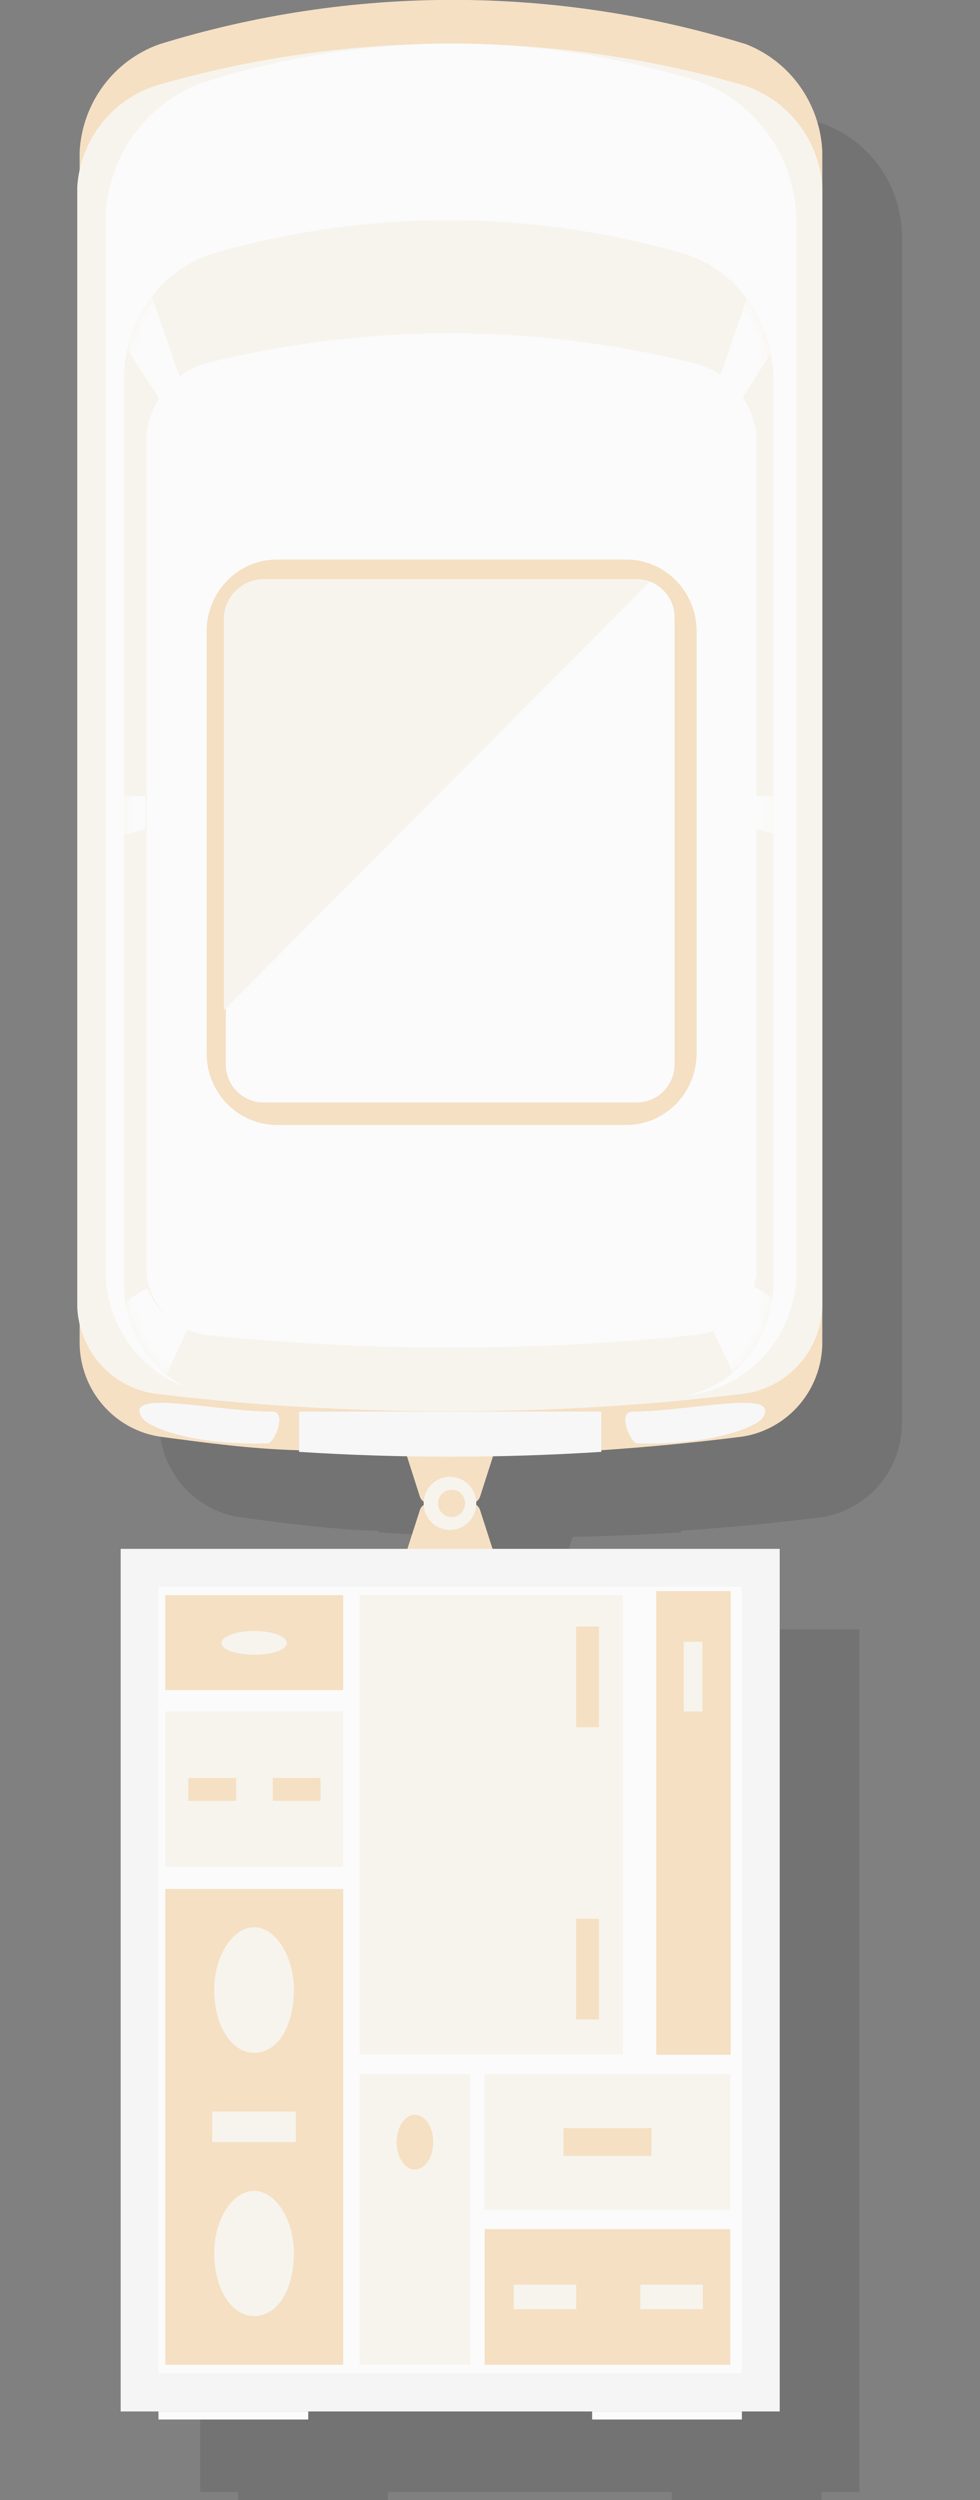 <svg width="100" height="255" viewBox="0 0 100 255" fill="none" xmlns="http://www.w3.org/2000/svg">
<rect x="0" y="0" width="100" height="255" fill="#808080" stroke="none"/>
<g clip-path="url(#clip0)">
<path opacity="0.1" fill-rule="evenodd" clip-rule="evenodd" d="M92.036 145.339V141.568L92.036 141.562V27.22L92.036 27.216V23.69C91.936 21.298 91.149 18.988 89.771 17.041C88.393 15.094 86.483 13.595 84.275 12.728C65.584 6.947 45.663 6.702 26.868 11.993C25.005 12.422 23.534 12.831 23.162 13.056C22.992 13.152 22.776 13.329 22.537 13.562C21.031 14.402 19.711 15.559 18.67 16.962C17.223 18.913 16.382 21.255 16.254 23.69V25.538C16.133 26.09 16.051 26.652 16.01 27.22V30.669H14.75V36.171H16.01V50.106C15.94 50.057 15.868 50.01 15.794 49.966C15.414 49.739 14.992 49.593 14.554 49.536C14.116 49.48 13.672 49.514 13.247 49.637L10.281 50.294C9.501 50.55 8.846 51.094 8.447 51.817C8.048 52.541 7.934 53.39 8.127 54.194V54.523L16.01 52.69V135.978H14.75V141.48H16.01V141.562C16.037 142.152 16.119 142.735 16.254 143.303V145.339C16.302 147.62 17.143 149.812 18.628 151.53C20.114 153.249 22.15 154.385 24.381 154.741L24.725 154.787L24.726 154.787L24.726 154.787C29.213 155.389 33.888 156.017 38.602 156.137L38.644 156.14V156.301C42.311 156.536 45.982 156.687 49.654 156.754L50.956 160.817C51.013 161.018 51.129 161.196 51.288 161.328C51.305 161.341 51.322 161.354 51.339 161.367C51.348 161.373 51.357 161.38 51.367 161.386C51.363 161.443 51.361 161.499 51.361 161.556C51.361 161.61 51.363 161.663 51.366 161.716C51.337 161.735 51.309 161.755 51.283 161.777C51.122 161.91 51.007 162.092 50.956 162.295L49.697 166.196H20.44V254.179H87.689V166.196H58.39L57.132 162.295C57.08 162.092 56.966 161.91 56.805 161.777L56.787 161.763C56.776 161.755 56.766 161.747 56.755 161.739C56.743 161.731 56.732 161.723 56.721 161.715C56.724 161.663 56.725 161.61 56.725 161.556C56.725 161.5 56.723 161.443 56.72 161.387C56.747 161.369 56.773 161.349 56.799 161.328C56.959 161.196 57.075 161.018 57.132 160.817L58.433 156.755C62.119 156.688 65.804 156.537 69.485 156.301V156.134C74.306 155.806 79.088 155.355 83.909 154.741C86.14 154.385 88.176 153.249 89.661 151.53C91.147 149.812 91.987 147.62 92.036 145.339ZM19.139 240.589H20.439V246.091H19.139V240.589ZM20.439 174.448H19.139V179.949H20.439V174.448ZM39.578 254.179H24.299V255H39.578V254.179ZM68.55 254.179H83.828V255H68.55V254.179Z" fill="black"/>
<path d="M43.722 153.345H48.11C48.318 153.356 48.516 153.433 48.677 153.566C48.838 153.699 48.953 153.88 49.004 154.084L50.792 159.626H41.04L42.828 154.084C42.88 153.88 42.994 153.699 43.155 153.566C43.316 153.433 43.514 153.356 43.722 153.345Z" fill="#F5E0C4"/>
<path d="M43.722 153.345H48.11C48.316 153.328 48.512 153.249 48.671 153.117C48.831 152.984 48.947 152.806 49.004 152.606L50.792 147.022H41.04L42.828 152.606C42.885 152.806 43.001 152.984 43.161 153.117C43.321 153.249 43.516 153.328 43.722 153.345Z" fill="#F5E0C4"/>
<path d="M45.916 156.055C47.397 156.055 48.597 154.842 48.597 153.345C48.597 151.849 47.397 150.635 45.916 150.635C44.434 150.635 43.234 151.849 43.234 153.345C43.234 154.842 44.434 156.055 45.916 156.055Z" fill="#F7F4ED"/>
<path d="M44.697 153.345C44.697 152.975 44.842 152.62 45.101 152.358C45.36 152.096 45.712 151.949 46.078 151.949C46.444 151.949 46.796 152.096 47.055 152.358C47.314 152.62 47.46 152.975 47.46 153.345C47.46 153.715 47.314 154.07 47.055 154.332C46.796 154.594 46.444 154.741 46.078 154.741C45.712 154.741 45.36 154.594 45.101 154.332C44.842 154.07 44.697 153.715 44.697 153.345Z" fill="#F5E0C4"/>
<path d="M83.908 15.478V137.128C83.86 139.409 83.019 141.6 81.534 143.319C80.048 145.038 78.012 146.174 75.781 146.53C70.946 147.146 66.151 147.597 61.316 147.926C51.046 148.583 40.745 148.583 30.475 147.926C25.639 147.802 20.844 147.146 16.253 146.53C14.022 146.174 11.986 145.038 10.501 143.319C9.015 141.6 8.175 139.409 8.126 137.128V15.478C8.255 13.044 9.096 10.702 10.542 8.751C11.989 6.799 13.976 5.326 16.253 4.516C35.771 -1.52 56.629 -1.52 76.147 4.516C78.355 5.384 80.265 6.883 81.643 8.83C83.022 10.776 83.809 13.087 83.908 15.478Z" fill="#F5E0C4"/>
<path d="M83.909 19.009V133.35C83.808 135.556 82.936 137.654 81.448 139.271C79.96 140.887 77.952 141.917 75.782 142.178C70.946 142.752 66.152 143.204 61.316 143.491C51.045 144.107 40.746 144.107 30.475 143.491C25.599 143.204 20.804 142.752 16.009 142.178C13.839 141.917 11.831 140.887 10.343 139.271C8.855 137.654 7.983 135.556 7.883 133.35V19.009C8.051 16.664 8.917 14.424 10.367 12.585C11.818 10.746 13.784 9.393 16.009 8.704C35.581 3.039 56.333 3.039 75.904 8.704C78.103 9.419 80.041 10.782 81.467 12.618C82.894 14.455 83.744 16.68 83.909 19.009Z" fill="#F7F4ED"/>
<path d="M45.916 143.697C37.615 143.697 29.323 143.162 21.089 142.096C18.135 141.549 15.472 139.953 13.579 137.597C11.687 135.24 10.69 132.279 10.768 129.245V22.499C10.805 19.476 11.733 16.533 13.434 14.047C15.135 11.56 17.532 9.643 20.317 8.54C28.556 5.881 37.146 4.497 45.795 4.434C54.443 4.434 63.043 5.735 71.313 8.294C74.226 9.363 76.743 11.311 78.524 13.874C80.305 16.437 81.263 19.491 81.268 22.622V129.368C81.348 132.396 80.357 135.353 78.472 137.708C76.588 140.064 73.934 141.663 70.988 142.219C62.67 143.251 54.296 143.744 45.916 143.697Z" fill="#FBFBFB"/>
<path d="M45.822 143.893C37.993 143.9 30.17 143.433 22.391 142.495C19.774 142.207 17.345 140.91 15.553 138.845C13.761 136.78 12.73 134.088 12.651 131.269V38.172C12.775 35.372 13.71 32.684 15.325 30.481C16.94 28.277 19.155 26.668 21.662 25.877C37.424 21.327 54.027 21.327 69.789 25.877C72.323 26.649 74.568 28.255 76.206 30.468C77.843 32.682 78.791 35.391 78.916 38.213V131.228C78.838 134.04 77.812 136.728 76.028 138.792C74.244 140.856 71.823 142.157 69.214 142.454C61.447 143.401 53.638 143.882 45.822 143.893Z" fill="#F7F4ED"/>
<path d="M70.377 136.225C54.163 137.859 37.829 137.859 21.616 136.225C19.96 136.151 18.383 135.488 17.164 134.354C15.945 133.22 15.161 131.686 14.952 130.025V44.3C15.149 42.552 15.875 40.907 17.031 39.592C18.188 38.276 19.718 37.354 21.413 36.951C37.515 33.009 54.316 33.009 70.417 36.951C72.167 37.305 73.763 38.205 74.98 39.523C76.197 40.841 76.975 42.512 77.203 44.3V130.025C76.989 131.714 76.183 133.268 74.93 134.406C73.677 135.544 72.061 136.189 70.377 136.225Z" fill="#FBFBFB"/>
<path d="M61.358 143.984V148.09C51.087 148.747 40.786 148.747 30.516 148.09V143.984H61.358Z" fill="#F7F7F7"/>
<mask id="mask0" mask-type="alpha" maskUnits="userSpaceOnUse" x="12" y="22" width="67" height="122">
<path d="M45.822 143.893C37.993 143.9 30.17 143.433 22.391 142.495C19.774 142.207 17.345 140.91 15.553 138.845C13.761 136.78 12.73 134.088 12.651 131.269V38.172C12.775 35.372 13.71 32.684 15.325 30.481C16.94 28.277 19.155 26.668 21.662 25.877C37.424 21.327 54.027 21.327 69.789 25.877C72.323 26.649 74.568 28.255 76.206 30.468C77.843 32.682 78.791 35.391 78.916 38.213V131.228C78.838 134.04 77.812 136.728 76.028 138.792C74.244 140.856 71.823 142.157 69.214 142.454C61.447 143.401 53.638 143.882 45.822 143.893Z" fill="#F7F4ED"/>
</mask>
<g mask="url(#mask0)">
<path d="M18.367 38.511L15.035 28.945C13.605 30.269 12.481 31.895 11.743 33.708L16.254 40.687C16.837 39.851 17.551 39.117 18.367 38.511Z" fill="#FBFBFB"/>
<path d="M77.204 81.209V84.535L81.267 85.766V81.209H77.204Z" fill="#FBFBFB"/>
<path d="M14.831 81.209H10.767V85.766L14.831 84.535V81.209Z" fill="#FBFBFB"/>
<path d="M75.701 40.687L80.13 33.666C79.393 31.795 78.255 30.113 76.798 28.739L73.507 38.306C74.358 38.977 75.099 39.781 75.701 40.687Z" fill="#FBFBFB"/>
<path d="M72.652 135.486L75.131 140.741C76.487 139.989 77.678 138.97 78.635 137.742C79.591 136.515 80.293 135.105 80.698 133.597L76.838 131.134C76.515 132.134 75.969 133.045 75.244 133.8C74.519 134.554 73.632 135.131 72.652 135.486Z" fill="#FBFBFB"/>
<path d="M15.035 131.38L10.971 133.843C11.408 135.338 12.141 136.728 13.126 137.928C14.111 139.128 15.327 140.113 16.701 140.823L19.18 135.485C18.234 135.148 17.373 134.606 16.657 133.897C15.941 133.188 15.387 132.328 15.035 131.38Z" fill="#FBFBFB"/>
</g>
<path d="M63.903 57.071H28.265C24.299 57.071 21.084 60.349 21.084 64.393V107.429C21.084 111.472 24.299 114.75 28.265 114.75H63.903C67.869 114.75 71.084 111.472 71.084 107.429V64.393C71.084 60.349 67.869 57.071 63.903 57.071Z" fill="#F5E0C4"/>
<path d="M64.973 59.08H26.899C24.767 59.08 23.039 60.826 23.039 62.98V108.553C23.039 110.707 24.767 112.453 26.899 112.453H64.973C67.105 112.453 68.833 110.707 68.833 108.553V62.98C68.833 60.826 67.105 59.08 64.973 59.08Z" fill="#FBFBFB"/>
<path d="M66.274 59.367C65.862 59.19 65.421 59.093 64.974 59.08H26.9C25.856 59.079 24.852 59.483 24.096 60.209C23.339 60.935 22.888 61.927 22.836 62.98V103.051L66.274 59.367Z" fill="#F7F4ED"/>
<path d="M27.305 147.228C27.996 147.228 29.337 143.984 27.793 143.984C21.86 143.984 12.352 141.562 14.546 144.682C15.115 145.462 19.219 147.433 27.305 147.228Z" fill="#F7F7F7"/>
<path d="M65.014 147.228C64.323 147.228 62.982 143.984 64.526 143.984C70.459 143.984 79.926 141.562 77.773 144.682C77.204 145.462 72.897 147.433 65.014 147.228Z" fill="#F7F7F7"/>
<path d="M79.562 157.984H12.312V245.968H79.562V157.984Z" fill="#F5F5F5"/>
<path d="M75.7 161.844H16.172V242.068H75.7V161.844Z" fill="#FBFBFB"/>
<path d="M74.563 162.295H66.965V209.592H74.563V162.295Z" fill="#F5E0C4"/>
<path d="M71.677 167.468H69.768V174.571H71.677V167.468Z" fill="#F7F4ED"/>
<path d="M74.522 211.563H49.451V225.399H74.522V211.563Z" fill="#F7F4ED"/>
<path d="M74.522 227.369H49.451V241.205H74.522V227.369Z" fill="#F5E0C4"/>
<path d="M66.476 217.064H57.496V219.897H66.476V217.064Z" fill="#F5E0C4"/>
<path d="M58.797 233.035H52.418V235.539H58.797V233.035Z" fill="#F7F4ED"/>
<path d="M71.719 233.035H65.339V235.539H71.719V233.035Z" fill="#F7F4ED"/>
<path d="M63.551 162.706H36.692V209.551H63.551V162.706Z" fill="#F7F4ED"/>
<path d="M61.112 165.908H58.796V176.172H61.112V165.908Z" fill="#F5E0C4"/>
<path d="M61.112 195.715H58.796V205.979H61.112V195.715Z" fill="#F5E0C4"/>
<path d="M47.989 211.563H36.692V241.205H47.989V211.563Z" fill="#F7F4ED"/>
<path d="M42.34 221.293C43.372 221.293 44.209 220.043 44.209 218.501C44.209 216.959 43.372 215.709 42.34 215.709C41.308 215.709 40.471 216.959 40.471 218.501C40.471 220.043 41.308 221.293 42.34 221.293Z" fill="#F5E0C4"/>
<path d="M35.026 162.706H16.863V172.395H35.026V162.706Z" fill="#F5E0C4"/>
<path d="M25.925 168.782C24.096 168.782 22.593 168.248 22.593 167.592C22.593 166.935 24.096 166.36 25.925 166.36C27.753 166.36 29.257 166.894 29.257 167.592C29.257 168.289 27.794 168.782 25.925 168.782Z" fill="#F7F4ED"/>
<path d="M35.026 174.571H16.863V190.419H35.026V174.571Z" fill="#F7F4ED"/>
<path d="M24.095 181.345H19.219V183.686H24.095V181.345Z" fill="#F5E0C4"/>
<path d="M32.71 181.345H27.834V183.686H32.71V181.345Z" fill="#F5E0C4"/>
<path d="M35.026 192.677H16.863V241.205H35.026V192.677Z" fill="#F5E0C4"/>
<path d="M25.924 209.387C23.567 209.387 21.86 206.513 21.86 202.982C21.86 199.451 23.77 196.577 25.924 196.577C28.077 196.577 29.987 199.451 29.987 202.982C29.987 206.513 28.443 209.387 25.924 209.387Z" fill="#F7F4ED"/>
<path d="M25.924 236.238C23.567 236.238 21.86 233.364 21.86 229.833C21.86 226.302 23.77 223.469 25.924 223.469C28.077 223.469 29.987 226.302 29.987 229.833C29.987 233.364 28.443 236.238 25.924 236.238Z" fill="#F7F4ED"/>
<path d="M30.191 215.381H21.658V218.501H30.191V215.381Z" fill="#F7F4ED"/>
<path d="M31.45 245.968H16.172V246.789H31.45V245.968Z" fill="#FBFBFB"/>
<path d="M75.701 245.968H60.422V246.789H75.701V245.968Z" fill="#FBFBFB"/>
</g>
<defs>
<clipPath id="clip0">
<path d="M0 0H100V255H0V0Z" fill="white"/>
</clipPath>
</defs>
</svg>
